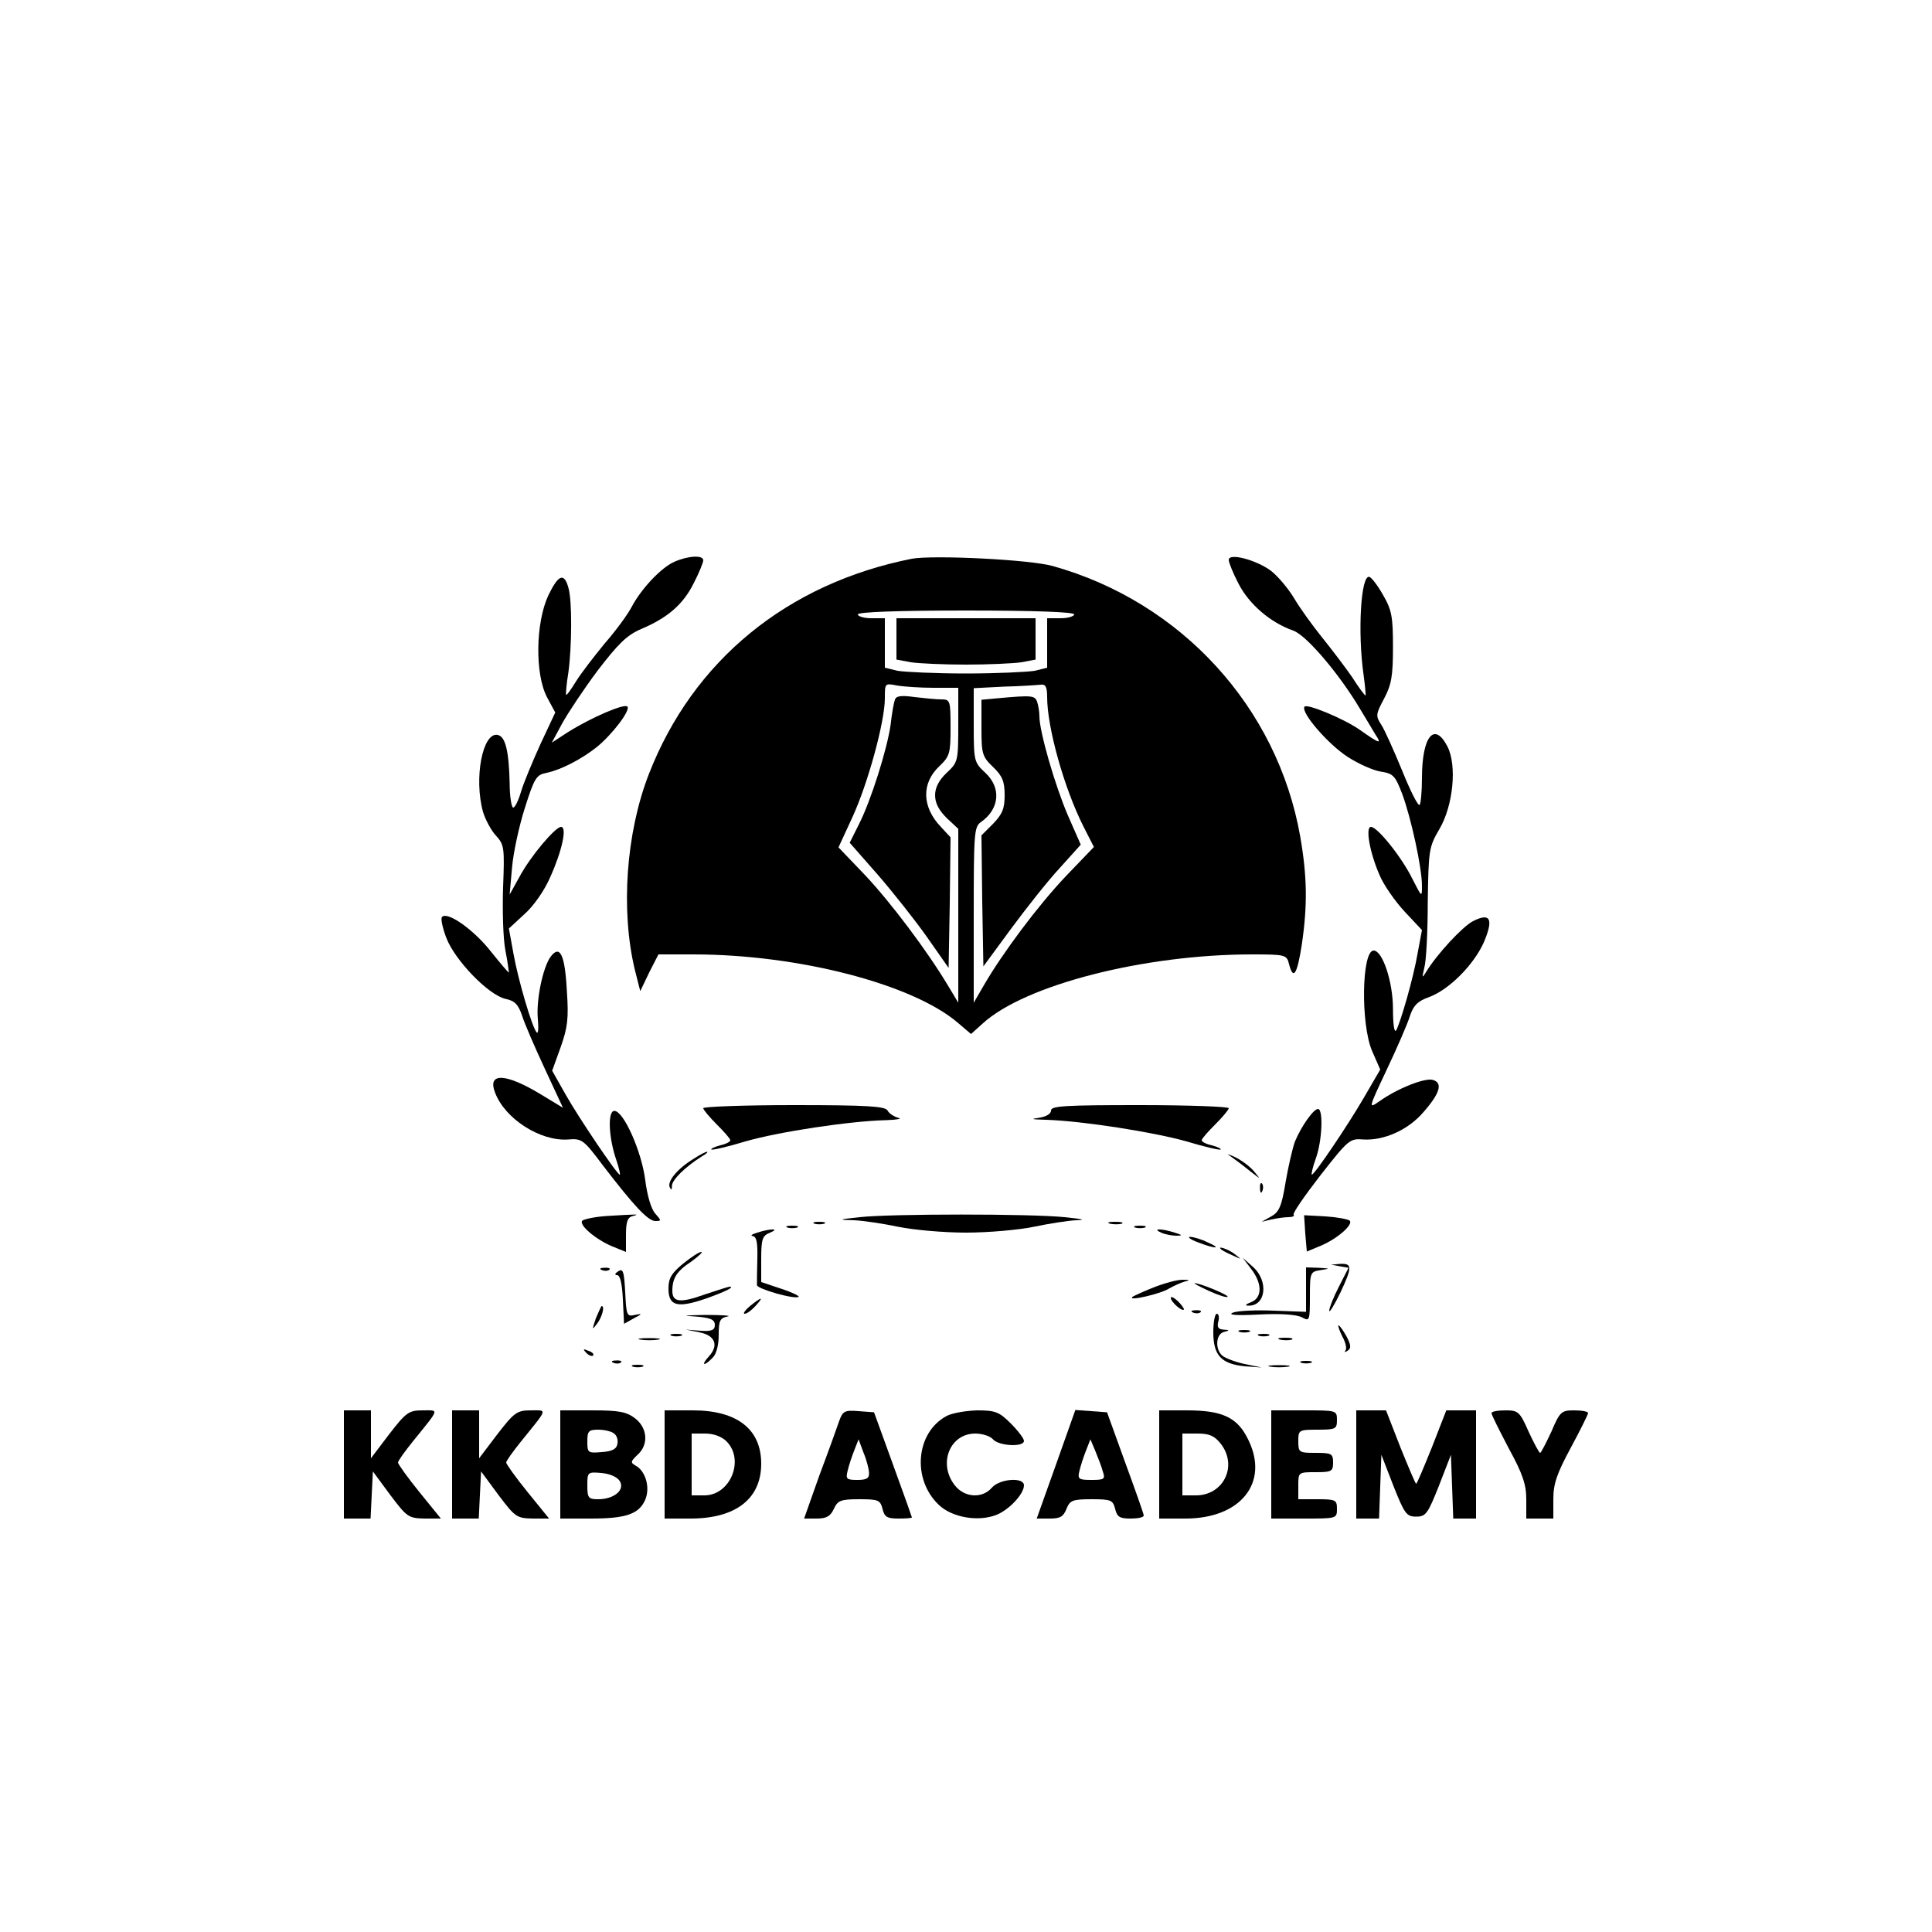 <?xml version="1.0" standalone="no"?>
<!DOCTYPE svg PUBLIC "-//W3C//DTD SVG 20010904//EN"
 "http://www.w3.org/TR/2001/REC-SVG-20010904/DTD/svg10.dtd">
<svg version="1.0" xmlns="http://www.w3.org/2000/svg"
 width="500pt" height="500pt" viewBox="0 0 500 500"
 preserveAspectRatio="xMidYMid meet">

<g transform="translate(0,500) scale(0.1,-0.1)"
fill="#000000" stroke="none">
<path d="M1745 3546 c-34 -15 -86 -70 -111 -118 -9 -17 -39 -59 -68 -92 -28
-34 -62 -78 -75 -99 -13 -21 -24 -37 -26 -35 -1 2 1 28 6 58 9 66 10 186 0
219 -11 40 -26 34 -52 -20 -33 -71 -35 -204 -3 -264 l21 -39 -38 -81 c-20 -44
-43 -99 -50 -122 -7 -24 -16 -43 -21 -43 -4 0 -9 28 -9 63 -2 84 -11 121 -31
125 -39 8 -62 -112 -38 -199 6 -20 21 -48 33 -61 22 -24 23 -31 19 -134 -2
-60 0 -134 6 -164 6 -30 9 -56 9 -57 -1 -1 -22 24 -47 55 -44 56 -112 104
-126 89 -4 -3 1 -28 11 -54 22 -58 109 -148 153 -158 24 -5 33 -14 43 -43 6
-20 33 -82 59 -138 l47 -101 -56 34 c-92 56 -140 58 -120 6 25 -68 117 -127
189 -122 36 3 40 0 91 -68 79 -103 116 -143 135 -143 16 0 16 1 0 19 -11 12
-21 47 -26 86 -9 74 -56 180 -80 180 -18 0 -15 -69 5 -127 7 -21 11 -38 9 -38
-7 0 -106 147 -140 207 l-35 62 22 61 c18 51 21 74 16 146 -5 94 -18 120 -42
88 -20 -27 -38 -113 -33 -162 2 -23 1 -38 -3 -34 -12 13 -48 136 -60 203 l-12
66 40 37 c23 20 52 61 67 96 31 69 44 130 28 130 -15 0 -80 -77 -108 -130
l-25 -45 6 68 c3 38 18 108 33 155 25 79 30 87 57 92 38 8 91 36 130 67 39 32
86 93 79 104 -6 10 -92 -27 -153 -65 l-43 -28 27 50 c15 27 56 89 92 137 53
69 75 91 112 107 69 29 109 64 136 118 14 27 25 54 25 60 0 14 -39 12 -75 -4z"/>
<path d="M2360 3554 c-323 -64 -567 -264 -681 -558 -59 -152 -73 -352 -36
-506 l14 -55 23 48 24 47 90 0 c273 0 568 -77 685 -177 l34 -29 30 27 c109
100 418 179 697 179 87 0 90 -1 96 -25 11 -43 21 -27 33 50 15 102 14 176 -4
280 -59 335 -308 607 -640 700 -59 17 -310 29 -365 19z m420 -144 c0 -5 -16
-10 -35 -10 l-35 0 0 -64 0 -64 -32 -8 c-18 -3 -98 -7 -178 -7 -80 0 -160 4
-177 7 l-33 8 0 64 0 64 -35 0 c-19 0 -35 5 -35 10 0 6 100 10 280 10 180 0
280 -4 280 -10z m-364 -190 l64 0 0 -96 c0 -94 -1 -97 -30 -124 -20 -19 -30
-38 -30 -58 0 -21 10 -39 30 -59 l30 -28 0 -225 0 -225 -27 45 c-54 90 -148
215 -215 286 l-68 71 36 78 c40 87 84 247 84 308 0 39 0 39 31 33 17 -3 60 -6
95 -6z m294 -24 c0 -79 44 -236 94 -335 l27 -53 -73 -76 c-72 -76 -164 -199
-213 -284 l-25 -43 0 227 c0 209 1 228 18 240 49 34 54 89 12 128 -29 27 -30
30 -30 124 l0 95 78 4 c42 1 85 4 95 5 13 2 17 -6 17 -32z"/>
<path d="M2320 3346 l0 -53 38 -7 c20 -3 84 -6 142 -6 58 0 122 3 143 6 l37 7
0 53 0 54 -180 0 -180 0 0 -54z"/>
<path d="M2316 3189 c-3 -8 -8 -36 -11 -64 -9 -64 -51 -197 -82 -258 l-24 -48
72 -82 c39 -45 97 -118 128 -162 l56 -80 3 169 2 169 -25 27 c-49 51 -51 113
-4 157 27 26 29 33 29 100 0 70 -1 73 -24 73 -13 0 -44 3 -69 6 -35 5 -48 3
-51 -7z"/>
<path d="M2583 3193 l-43 -4 0 -73 c0 -67 2 -74 30 -101 24 -23 30 -37 30 -73
0 -35 -6 -49 -30 -74 l-30 -30 2 -170 3 -169 72 98 c40 54 96 125 126 157 l54
60 -33 75 c-34 79 -74 218 -74 257 0 12 -3 29 -6 38 -6 16 -13 17 -101 9z"/>
<path d="M3180 3551 c0 -7 11 -34 25 -61 27 -53 82 -101 142 -122 34 -12 119
-112 173 -203 13 -22 31 -51 39 -65 18 -27 13 -26 -41 12 -42 29 -137 68 -142
59 -10 -15 61 -97 112 -130 28 -18 66 -35 86 -38 32 -5 37 -11 55 -58 23 -62
51 -191 51 -237 0 -31 0 -31 -25 18 -27 55 -90 134 -107 134 -15 0 -3 -67 22
-124 10 -25 40 -68 65 -95 l45 -48 -11 -59 c-11 -65 -45 -182 -56 -201 -5 -6
-8 19 -8 56 0 70 -27 151 -50 151 -31 0 -34 -190 -4 -260 l21 -48 -43 -74
c-42 -72 -127 -198 -134 -198 -2 0 2 19 10 41 17 46 20 129 6 129 -12 0 -44
-46 -60 -85 -6 -17 -17 -64 -24 -105 -10 -62 -17 -77 -37 -88 l-25 -14 25 6
c14 3 34 6 44 6 11 0 17 3 14 6 -4 3 28 49 69 102 73 93 76 96 112 93 53 -3
116 25 155 71 43 49 50 75 25 83 -20 7 -93 -22 -139 -55 -29 -20 -29 -20 19
82 27 57 54 119 60 139 9 27 20 38 48 48 53 19 117 84 143 142 26 61 17 78
-28 55 -27 -14 -93 -85 -121 -131 -11 -18 -11 -16 -5 10 5 17 9 93 9 170 2
135 3 143 30 189 36 61 46 165 21 214 -34 66 -66 26 -66 -82 0 -34 -3 -66 -6
-69 -4 -4 -24 36 -45 88 -21 51 -45 105 -54 119 -15 23 -15 27 7 68 19 36 23
58 23 133 0 78 -3 96 -25 134 -14 25 -30 46 -36 48 -22 7 -31 -143 -15 -254 4
-29 6 -53 5 -53 -2 0 -18 21 -35 48 -18 26 -53 72 -78 103 -25 31 -58 77 -72
101 -15 25 -42 57 -60 71 -38 28 -109 47 -109 28z"/>
<path d="M1820 2132 c0 -4 16 -23 35 -42 19 -19 35 -37 35 -41 0 -4 -12 -10
-26 -13 -15 -4 -25 -9 -23 -11 2 -2 42 7 88 21 86 25 272 53 364 55 29 1 43 4
32 6 -11 3 -24 11 -28 19 -6 11 -53 14 -242 14 -129 0 -235 -4 -235 -8z"/>
<path d="M2720 2126 c0 -9 -13 -16 -32 -19 -23 -3 -17 -4 19 -5 95 -3 279 -32
364 -56 46 -14 86 -23 88 -21 2 2 -8 7 -23 11 -14 3 -26 9 -26 13 0 4 16 22
35 41 19 19 35 38 35 42 0 4 -103 8 -230 8 -193 0 -230 -2 -230 -14z"/>
<path d="M1795 2001 c-41 -25 -68 -57 -62 -73 4 -9 6 -8 6 4 1 15 34 48 77 75
11 6 17 12 14 12 -3 1 -18 -7 -35 -18z"/>
<path d="M3184 2008 c10 -7 33 -24 50 -38 30 -23 30 -24 11 -1 -11 13 -33 29
-50 37 -18 8 -22 9 -11 2z"/>
<path d="M3261 1924 c0 -11 3 -14 6 -6 3 7 2 16 -1 19 -3 4 -6 -2 -5 -13z"/>
<path d="M1570 1853 c-30 -2 -58 -8 -63 -12 -10 -10 32 -47 76 -66 l37 -15 0
44 c0 34 4 46 18 49 19 5 14 5 -68 0z"/>
<path d="M2225 1850 c-57 -6 -57 -7 -15 -8 25 -1 77 -9 115 -17 39 -8 117 -15
175 -15 58 0 136 7 175 15 38 8 88 16 110 17 27 1 18 3 -30 8 -87 9 -449 9
-530 0z"/>
<path d="M3378 1808 l4 -47 36 15 c43 18 85 55 75 65 -5 4 -33 9 -63 11 l-55
3 3 -47z"/>
<path d="M2108 1833 c6 -2 18 -2 25 0 6 3 1 5 -13 5 -14 0 -19 -2 -12 -5z"/>
<path d="M2873 1833 c9 -2 23 -2 30 0 6 3 -1 5 -18 5 -16 0 -22 -2 -12 -5z"/>
<path d="M2038 1823 c6 -2 18 -2 25 0 6 3 1 5 -13 5 -14 0 -19 -2 -12 -5z"/>
<path d="M2938 1823 c6 -2 18 -2 25 0 6 3 1 5 -13 5 -14 0 -19 -2 -12 -5z"/>
<path d="M1960 1810 c-14 -4 -19 -8 -12 -9 10 -1 13 -17 12 -58 -1 -32 -1 -63
-1 -69 1 -10 100 -38 108 -30 2 2 -18 12 -46 21 l-51 17 0 59 c0 53 3 61 23
69 27 11 1 11 -33 0z"/>
<path d="M3005 1810 c11 -5 29 -8 40 -8 16 0 15 2 -5 8 -34 11 -60 11 -35 0z"/>
<path d="M3100 1785 c46 -18 64 -17 25 0 -16 8 -37 14 -45 14 -8 0 1 -7 20
-14z"/>
<path d="M3161 1766 c2 -2 15 -9 29 -15 24 -11 24 -11 6 3 -16 13 -49 24 -35
12z"/>
<path d="M1767 1729 c-29 -24 -37 -37 -37 -64 0 -45 23 -51 96 -26 51 18 77
31 62 31 -3 0 -31 -9 -64 -20 -64 -23 -84 -20 -84 9 0 33 11 51 49 76 19 14
31 25 26 25 -6 0 -27 -14 -48 -31z"/>
<path d="M3238 1716 c29 -38 29 -74 0 -86 -14 -5 -17 -9 -8 -9 46 -2 54 63 13
100 l-27 24 22 -29z"/>
<path d="M3467 1723 l23 -4 -25 -49 c-14 -27 -25 -55 -25 -62 0 -7 13 14 29
47 31 66 31 76 -2 74 l-22 -2 22 -4z"/>
<path d="M1558 1713 c7 -3 16 -2 19 1 4 3 -2 6 -13 5 -11 0 -14 -3 -6 -6z"/>
<path d="M1600 1710 c-9 -6 -10 -10 -3 -10 8 0 13 -22 15 -63 l3 -63 25 14
c23 12 23 13 3 9 -21 -5 -22 -1 -25 59 -3 53 -5 62 -18 54z"/>
<path d="M3380 1663 l0 -58 -82 3 c-46 2 -94 0 -107 -5 -15 -6 7 -8 66 -5 57
3 98 0 112 -7 20 -11 21 -10 21 53 0 63 1 65 28 69 25 4 25 4 -5 6 l-33 1 0
-57z"/>
<path d="M2985 1668 c-27 -11 -52 -22 -55 -25 -10 -11 75 9 95 22 12 7 30 15
40 18 16 4 15 5 -5 5 -14 0 -47 -9 -75 -20z"/>
<path d="M3129 1659 c24 -11 46 -18 48 -15 4 4 -73 36 -85 35 -4 0 13 -9 37
-20z"/>
<path d="M3030 1641 c0 -10 29 -36 34 -30 1 2 -6 12 -16 22 -10 9 -18 13 -18
8z"/>
<path d="M1941 1620 c-13 -11 -19 -20 -14 -20 6 0 18 9 28 20 23 25 17 25 -14
0z"/>
<path d="M1542 1588 c-10 -30 -10 -31 3 -14 13 17 21 46 12 46 -1 0 -8 -15
-15 -32z"/>
<path d="M3088 1603 c7 -3 16 -2 19 1 4 3 -2 6 -13 5 -11 0 -14 -3 -6 -6z"/>
<path d="M1798 1593 c41 -3 52 -8 52 -22 0 -13 -8 -17 -37 -15 l-38 3 35 -7
c41 -8 51 -34 24 -63 -21 -23 -12 -26 10 -3 10 9 16 33 16 59 0 37 3 44 23 48
12 2 -14 4 -58 4 -54 -1 -63 -2 -27 -4z"/>
<path d="M3140 1552 c0 -60 21 -82 82 -88 l43 -3 -44 9 c-24 5 -49 15 -57 21
-20 16 -18 57 4 62 15 4 15 5 -2 6 -13 1 -17 6 -13 21 3 11 1 20 -4 20 -5 0
-9 -22 -9 -48z"/>
<path d="M3474 1541 c9 -16 12 -32 8 -36 -4 -5 -1 -5 5 -1 10 6 10 14 -2 37
-9 16 -18 29 -21 29 -2 0 2 -13 10 -29z"/>
<path d="M3208 1553 c6 -2 18 -2 25 0 6 3 1 5 -13 5 -14 0 -19 -2 -12 -5z"/>
<path d="M1738 1543 c6 -2 18 -2 25 0 6 3 1 5 -13 5 -14 0 -19 -2 -12 -5z"/>
<path d="M3258 1543 c6 -2 18 -2 25 0 6 3 1 5 -13 5 -14 0 -19 -2 -12 -5z"/>
<path d="M1658 1533 c12 -2 32 -2 45 0 12 2 2 4 -23 4 -25 0 -35 -2 -22 -4z"/>
<path d="M3313 1533 c9 -2 23 -2 30 0 6 3 -1 5 -18 5 -16 0 -22 -2 -12 -5z"/>
<path d="M1517 1499 c7 -7 15 -10 18 -7 3 3 -2 9 -12 12 -14 6 -15 5 -6 -5z"/>
<path d="M1588 1473 c7 -3 16 -2 19 1 4 3 -2 6 -13 5 -11 0 -14 -3 -6 -6z"/>
<path d="M3368 1473 c6 -2 18 -2 25 0 6 3 1 5 -13 5 -14 0 -19 -2 -12 -5z"/>
<path d="M1638 1463 c6 -2 18 -2 25 0 6 3 1 5 -13 5 -14 0 -19 -2 -12 -5z"/>
<path d="M3288 1463 c12 -2 32 -2 45 0 12 2 2 4 -23 4 -25 0 -35 -2 -22 -4z"/>
<path d="M890 1210 l0 -140 35 0 34 0 3 61 3 61 45 -61 c43 -57 47 -60 88 -61
l43 0 -56 69 c-30 37 -55 72 -55 76 0 4 17 28 38 54 71 88 69 81 26 81 -36 0
-43 -5 -87 -62 l-47 -62 0 62 0 62 -35 0 -35 0 0 -140z"/>
<path d="M1170 1210 l0 -140 35 0 34 0 3 61 3 61 45 -61 c43 -57 47 -60 88
-61 l43 0 -56 69 c-30 37 -55 72 -55 76 0 4 17 28 38 54 71 88 69 81 26 81
-36 0 -43 -5 -87 -62 l-47 -62 0 62 0 62 -35 0 -35 0 0 -140z"/>
<path d="M1450 1210 l0 -140 80 0 c91 0 124 12 140 49 13 31 1 74 -25 88 -14
8 -13 11 5 28 29 26 26 69 -6 94 -22 17 -41 21 -110 21 l-84 0 0 -140z m138
81 c8 -5 12 -17 10 -27 -2 -14 -13 -20 -41 -22 -35 -3 -37 -2 -37 27 0 27 3
31 28 31 15 0 33 -4 40 -9z m16 -124 c14 -23 -15 -47 -56 -47 -25 0 -28 3 -28
36 0 34 1 35 36 32 22 -2 41 -10 48 -21z"/>
<path d="M1720 1210 l0 -140 67 0 c117 0 183 51 183 142 0 89 -62 138 -177
138 l-73 0 0 -140z m160 60 c48 -48 10 -140 -57 -140 l-33 0 0 80 0 80 35 0
c22 0 43 -8 55 -20z"/>
<path d="M2172 1323 c-5 -15 -28 -79 -51 -140 l-40 -113 33 0 c25 0 35 6 44
25 10 22 18 25 66 25 49 0 54 -2 60 -25 5 -21 12 -25 41 -25 19 0 35 1 35 3 0
1 -22 63 -49 137 l-49 135 -40 3 c-36 3 -41 0 -50 -25z m77 -135 c1 -14 -7
-18 -30 -18 -28 0 -31 2 -25 25 3 13 11 37 17 52 l11 28 13 -35 c8 -19 14 -43
14 -52z"/>
<path d="M2449 1335 c-79 -43 -89 -163 -20 -229 35 -34 104 -45 151 -26 33 14
70 54 70 76 0 22 -63 17 -83 -6 -25 -29 -71 -26 -96 6 -44 56 -13 134 53 134
19 0 39 -7 46 -15 14 -17 80 -21 80 -4 0 6 -15 26 -34 45 -30 30 -40 34 -87
34 -30 -1 -66 -7 -80 -15z"/>
<path d="M2733 1210 l-50 -140 34 0 c27 0 35 5 43 25 9 22 15 25 65 25 50 0
55 -2 61 -25 5 -21 12 -25 40 -25 19 0 34 3 34 8 0 4 -22 66 -48 137 l-47 130
-41 3 -41 3 -50 -141z m121 -18 c7 -20 4 -22 -29 -22 -34 0 -37 2 -31 25 3 13
11 37 17 52 l11 28 13 -31 c7 -17 16 -40 19 -52z"/>
<path d="M3000 1210 l0 -140 68 0 c142 0 217 92 163 203 -28 59 -67 77 -160
77 l-71 0 0 -140z m159 54 c45 -57 8 -134 -64 -134 l-35 0 0 80 0 80 39 0 c31
0 44 -6 60 -26z"/>
<path d="M3290 1210 l0 -140 85 0 c84 0 85 0 85 25 0 23 -3 25 -50 25 l-50 0
0 35 c0 35 0 35 45 35 41 0 45 2 45 25 0 23 -4 25 -45 25 -43 0 -45 1 -45 30
0 29 1 30 50 30 47 0 50 2 50 25 0 25 -1 25 -85 25 l-85 0 0 -140z"/>
<path d="M3510 1210 l0 -140 30 0 29 0 3 83 3 82 31 -80 c29 -73 34 -80 59
-80 25 0 30 7 59 80 l31 80 3 -82 3 -83 29 0 30 0 0 140 0 140 -38 0 -39 0
-37 -95 c-21 -52 -39 -95 -41 -95 -2 0 -20 43 -41 95 l-37 95 -39 0 -38 0 0
-140z"/>
<path d="M3860 1343 c0 -5 21 -46 45 -92 36 -66 45 -93 45 -132 l0 -49 35 0
35 0 0 50 c0 40 9 66 45 133 25 46 45 87 45 90 0 4 -16 7 -36 7 -33 0 -37 -3
-59 -55 -14 -30 -27 -55 -29 -55 -3 0 -16 25 -30 55 -23 52 -27 55 -60 55 -20
0 -36 -3 -36 -7z"/>
</g>
</svg>
